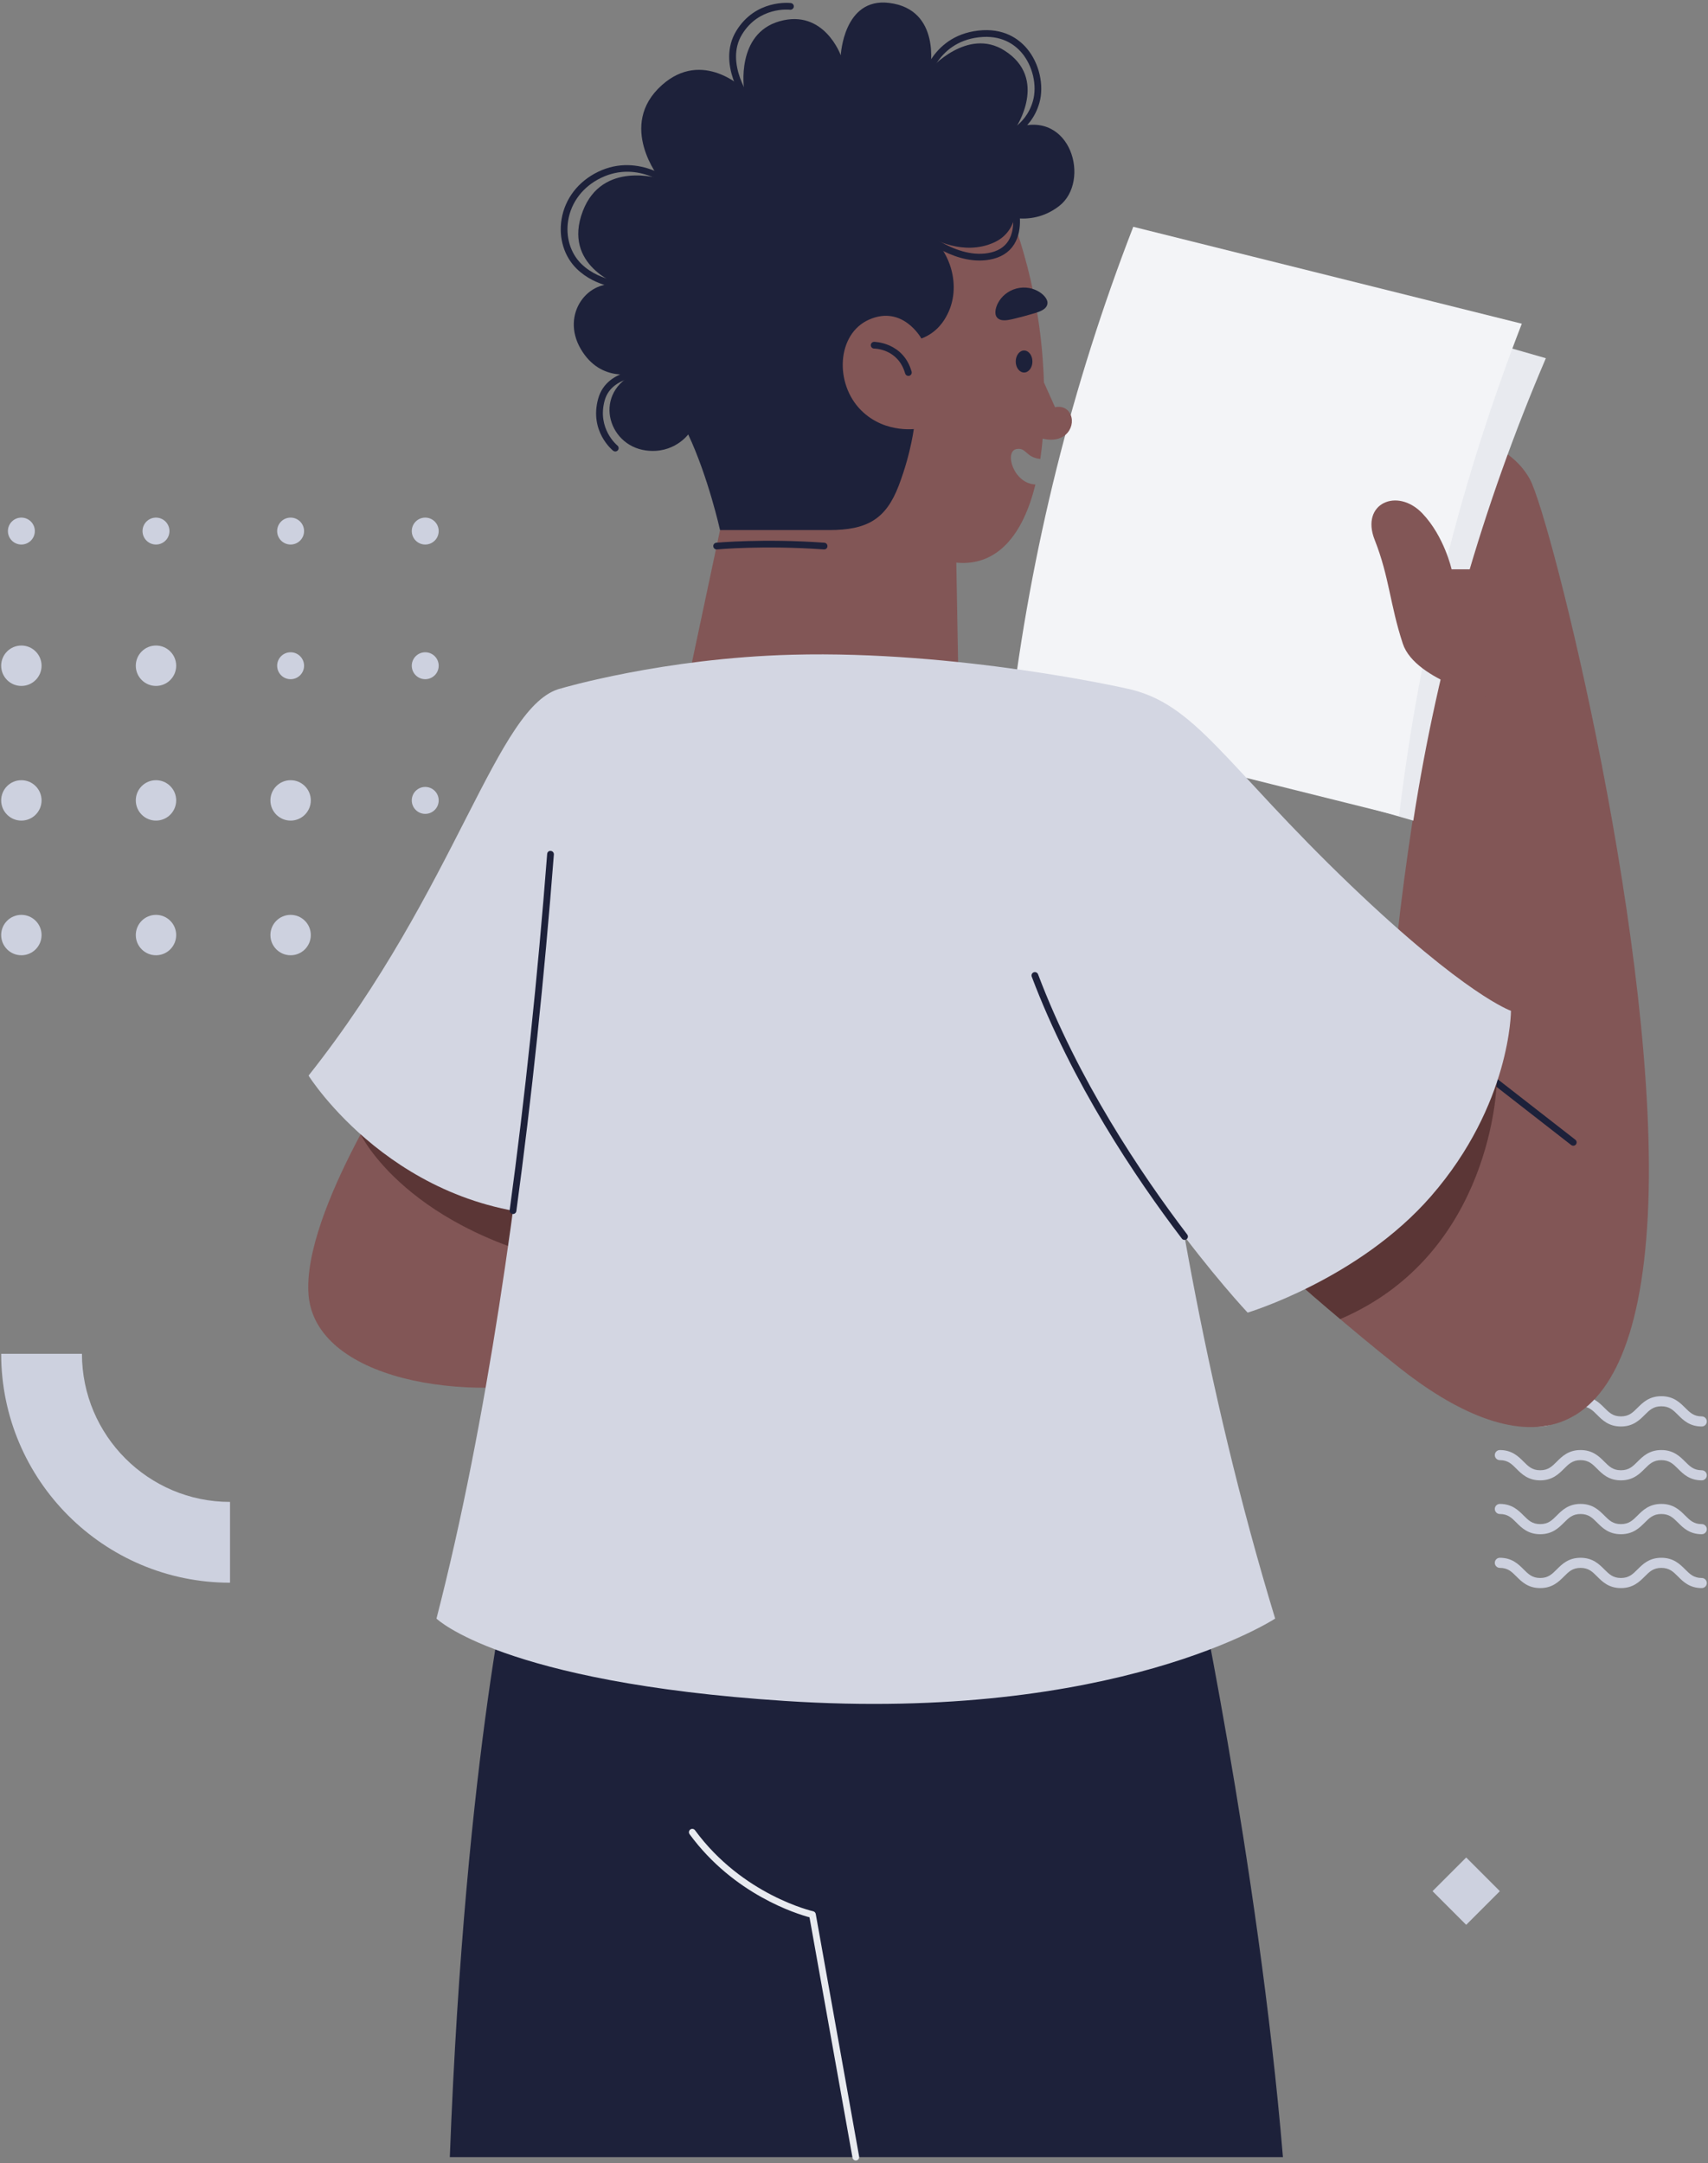 <?xml version="1.0" encoding="UTF-8"?>
<svg width="406px" height="514px" viewBox="0 0 406 514" version="1.1" xmlns="http://www.w3.org/2000/svg" xmlns:xlink="http://www.w3.org/1999/xlink">
    <rect x="0" y="0" width="406" height="514" fill="#808080" stroke="none"/>
    <title>Illustration 15 0</title>
    <g id="🤩-Illustrations" stroke="none" stroke-width="1" fill="none" fill-rule="evenodd">
        <g id="Illustration-15">
            <path d="M404.522,338.978 C401.623,338.978 400.094,337.454 398.87,336.226 C397.721,335.082 396.815,334.178 394.909,334.178 C393.005,334.178 392.099,335.082 390.954,336.226 C389.728,337.454 388.2,338.978 385.3,338.978 C382.404,338.978 380.877,337.454 379.654,336.226 C378.51,335.082 377.606,334.178 375.707,334.178 C373.807,334.178 372.904,335.082 371.76,336.226 C370.534,337.454 369.01,338.978 366.113,338.978 C363.216,338.978 361.69,337.452 360.466,336.224 C359.325,335.082 358.421,334.178 356.522,334.178 C355.86,334.178 355.322,333.64 355.322,332.978 C355.322,332.315 355.86,331.779 356.522,331.779 C359.416,331.779 360.94,333.303 362.166,334.529 C363.31,335.673 364.212,336.579 366.113,336.579 C368.012,336.579 368.916,335.675 370.06,334.529 C371.284,333.303 372.81,331.779 375.707,331.779 C378.603,331.779 380.127,333.303 381.353,334.529 C382.498,335.675 383.401,336.579 385.3,336.579 C387.207,336.579 388.113,335.673 389.26,334.529 C390.485,333.303 392.012,331.779 394.909,331.779 C397.81,331.779 399.337,333.303 400.562,334.529 C401.709,335.673 402.615,336.579 404.522,336.579 C405.185,336.579 405.721,337.115 405.721,337.779 C405.721,338.44 405.185,338.978 404.522,338.978" id="Fill-2200" fill="#CDD1DF"></path>
            <path d="M404.522,351.778 C401.623,351.778 400.094,350.253 398.87,349.026 C397.721,347.882 396.815,346.978 394.909,346.978 C393.005,346.978 392.099,347.882 390.954,349.026 C389.728,350.253 388.2,351.778 385.3,351.778 C382.404,351.778 380.877,350.253 379.654,349.026 C378.51,347.881 377.606,346.978 375.707,346.978 C373.807,346.978 372.904,347.881 371.76,349.026 C370.534,350.253 369.01,351.778 366.113,351.778 C363.216,351.778 361.69,350.252 360.466,349.025 C359.325,347.881 358.421,346.978 356.522,346.978 C355.86,346.978 355.322,346.44 355.322,345.778 C355.322,345.115 355.86,344.578 356.522,344.578 C359.416,344.578 360.94,346.103 362.166,347.33 C363.31,348.473 364.212,349.378 366.113,349.378 C368.012,349.378 368.916,348.474 370.06,347.33 C371.284,346.103 372.81,344.578 375.707,344.578 C378.603,344.578 380.127,346.103 381.353,347.33 C382.498,348.474 383.401,349.378 385.3,349.378 C387.207,349.378 388.113,348.473 389.26,347.328 C390.485,346.103 392.012,344.578 394.909,344.578 C397.81,344.578 399.337,346.103 400.562,347.33 C401.709,348.473 402.615,349.378 404.522,349.378 C405.185,349.378 405.721,349.916 405.721,350.578 C405.721,351.24 405.185,351.778 404.522,351.778" id="Fill-2202" fill="#CDD1DF"></path>
            <path d="M404.522,364.578 C401.623,364.578 400.094,363.053 398.87,361.826 C397.721,360.682 396.815,359.778 394.909,359.778 C393.005,359.778 392.099,360.682 390.954,361.826 C389.728,363.053 388.2,364.578 385.3,364.578 C382.404,364.578 380.877,363.053 379.654,361.826 C378.51,360.682 377.606,359.778 375.707,359.778 C373.807,359.778 372.904,360.682 371.76,361.826 C370.534,363.053 369.01,364.578 366.113,364.578 C363.216,364.578 361.69,363.052 360.466,361.825 C359.325,360.682 358.421,359.778 356.522,359.778 C355.86,359.778 355.322,359.24 355.322,358.578 C355.322,357.916 355.86,357.378 356.522,357.378 C359.416,357.378 360.94,358.903 362.166,360.13 C363.31,361.273 364.212,362.178 366.113,362.178 C368.012,362.178 368.916,361.275 370.06,360.13 C371.284,358.903 372.81,357.378 375.707,357.378 C378.603,357.378 380.127,358.903 381.353,360.13 C382.498,361.275 383.401,362.178 385.3,362.178 C387.207,362.178 388.113,361.273 389.26,360.128 C390.485,358.903 392.012,357.378 394.909,357.378 C397.81,357.378 399.337,358.903 400.562,360.13 C401.709,361.273 402.615,362.178 404.522,362.178 C405.185,362.178 405.721,362.716 405.721,363.378 C405.721,364.041 405.185,364.578 404.522,364.578" id="Fill-2204" fill="#CDD1DF"></path>
            <path d="M404.522,377.378 C401.623,377.378 400.094,375.854 398.87,374.627 C397.721,373.482 396.815,372.578 394.909,372.578 C393.005,372.578 392.099,373.482 390.954,374.627 C389.728,375.854 388.2,377.378 385.3,377.378 C382.404,377.378 380.877,375.854 379.654,374.627 C378.51,373.482 377.606,372.578 375.707,372.578 C373.807,372.578 372.904,373.482 371.76,374.627 C370.534,375.854 369.01,377.378 366.113,377.378 C363.216,377.378 361.69,375.852 360.466,374.625 C359.325,373.482 358.421,372.578 356.522,372.578 C355.86,372.578 355.322,372.041 355.322,371.378 C355.322,370.716 355.86,370.178 356.522,370.178 C359.416,370.178 360.94,371.703 362.166,372.93 C363.31,374.073 364.212,374.979 366.113,374.979 C368.012,374.979 368.916,374.075 370.06,372.93 C371.284,371.703 372.81,370.178 375.707,370.178 C378.603,370.178 380.127,371.703 381.353,372.93 C382.498,374.075 383.401,374.979 385.3,374.979 C387.207,374.979 388.113,374.073 389.26,372.928 C390.485,371.703 392.012,370.178 394.909,370.178 C397.81,370.178 399.337,371.703 400.562,372.93 C401.709,374.073 402.615,374.979 404.522,374.979 C405.185,374.979 405.721,375.516 405.721,376.178 C405.721,376.841 405.185,377.378 404.522,377.378" id="Fill-2206" fill="#CDD1DF"></path>
            <path d="M8.279,126.2 C8.279,127.968 6.846,129.4 5.079,129.4 C3.312,129.4 1.88,127.968 1.88,126.2 C1.88,124.432 3.312,123 5.079,123 C6.846,123 8.279,124.432 8.279,126.2" id="Fill-2208" fill="#CDD1DF"></path>
            <path d="M40.279,126.2 C40.279,127.968 38.846,129.4 37.079,129.4 C35.312,129.4 33.88,127.968 33.88,126.2 C33.88,124.432 35.312,123 37.079,123 C38.846,123 40.279,124.432 40.279,126.2" id="Fill-2210" fill="#CDD1DF"></path>
            <path d="M72.279,126.2 C72.279,127.968 70.846,129.4 69.079,129.4 C67.312,129.4 65.88,127.968 65.88,126.2 C65.88,124.432 67.312,123 69.079,123 C70.846,123 72.279,124.432 72.279,126.2" id="Fill-2212" fill="#CDD1DF"></path>
            <path d="M104.279,126.2 C104.279,127.968 102.846,129.4 101.079,129.4 C99.312,129.4 97.88,127.968 97.88,126.2 C97.88,124.432 99.312,123 101.079,123 C102.846,123 104.279,124.432 104.279,126.2" id="Fill-2214" fill="#CDD1DF"></path>
            <path d="M9.88,158.2 C9.88,160.85 7.731,163 5.079,163 C2.429,163 0.279,160.85 0.279,158.2 C0.279,155.549 2.429,153.4 5.079,153.4 C7.731,153.4 9.88,155.549 9.88,158.2" id="Fill-2216" fill="#CDD1DF"></path>
            <path d="M41.88,158.2 C41.88,160.85 39.731,163 37.079,163 C34.429,163 32.279,160.85 32.279,158.2 C32.279,155.549 34.429,153.4 37.079,153.4 C39.731,153.4 41.88,155.549 41.88,158.2" id="Fill-2218" fill="#CDD1DF"></path>
            <path d="M72.279,158.2 C72.279,159.968 70.846,161.4 69.079,161.4 C67.312,161.4 65.88,159.968 65.88,158.2 C65.88,156.432 67.312,155 69.079,155 C70.846,155 72.279,156.432 72.279,158.2" id="Fill-2220" fill="#CDD1DF"></path>
            <path d="M104.279,158.2 C104.279,159.968 102.846,161.4 101.079,161.4 C99.312,161.4 97.88,159.968 97.88,158.2 C97.88,156.432 99.312,155 101.079,155 C102.846,155 104.279,156.432 104.279,158.2" id="Fill-2222" fill="#CDD1DF"></path>
            <path d="M9.88,190.2 C9.88,192.85 7.731,195 5.079,195 C2.429,195 0.279,192.85 0.279,190.2 C0.279,187.549 2.429,185.4 5.079,185.4 C7.731,185.4 9.88,187.549 9.88,190.2" id="Fill-2224" fill="#CDD1DF"></path>
            <path d="M41.88,190.2 C41.88,192.85 39.731,195 37.079,195 C34.429,195 32.279,192.85 32.279,190.2 C32.279,187.549 34.429,185.4 37.079,185.4 C39.731,185.4 41.88,187.549 41.88,190.2" id="Fill-2226" fill="#CDD1DF"></path>
            <path d="M73.88,190.2 C73.88,192.85 71.731,195 69.079,195 C66.429,195 64.279,192.85 64.279,190.2 C64.279,187.549 66.429,185.4 69.079,185.4 C71.731,185.4 73.88,187.549 73.88,190.2" id="Fill-2228" fill="#CDD1DF"></path>
            <path d="M104.279,190.2 C104.279,191.968 102.846,193.4 101.079,193.4 C99.312,193.4 97.88,191.968 97.88,190.2 C97.88,188.432 99.312,187 101.079,187 C102.846,187 104.279,188.432 104.279,190.2" id="Fill-2230" fill="#CDD1DF"></path>
            <path d="M9.88,222.2 C9.88,224.85 7.731,227 5.079,227 C2.429,227 0.279,224.85 0.279,222.2 C0.279,219.549 2.429,217.4 5.079,217.4 C7.731,217.4 9.88,219.549 9.88,222.2" id="Fill-2232" fill="#CDD1DF"></path>
            <path d="M41.88,222.2 C41.88,224.85 39.731,227 37.079,227 C34.429,227 32.279,224.85 32.279,222.2 C32.279,219.549 34.429,217.4 37.079,217.4 C39.731,217.4 41.88,219.549 41.88,222.2" id="Fill-2234" fill="#CDD1DF"></path>
            <path d="M73.88,222.2 C73.88,224.85 71.731,227 69.079,227 C66.429,227 64.279,224.85 64.279,222.2 C64.279,219.549 66.429,217.4 69.079,217.4 C71.731,217.4 73.88,219.549 73.88,222.2" id="Fill-2236" fill="#CDD1DF"></path>
            <path d="M104.279,222.2 C104.279,223.968 102.846,225.4 101.079,225.4 C99.312,225.4 97.88,223.968 97.88,222.2 C97.88,220.432 99.312,219 101.079,219 C102.846,219 104.279,220.432 104.279,222.2" id="Fill-2238" fill="#CDD1DF"></path>
            <path d="M54.678,376.102 C24.682,376.102 0.279,351.699 0.279,321.702 L19.479,321.702 C19.479,341.112 35.269,356.902 54.678,356.902 L54.678,376.102 Z" id="Fill-2240" fill="#CDD1DF"></path>
            <polygon id="Fill-2242" fill="#CDD1DF" points="356.522 449.4 348.522 457.4 340.522 449.4 348.522 441.4"></polygon>
            <path d="M341.979,160.083 C341.979,160.083 333.783,198.884 330.675,237.752 L293.394,290.368 C293.394,290.368 307.533,305.065 332.461,324.873 C359.166,346.092 388.514,350.52 391.688,288.914 C394.861,227.308 368.69,123.126 363.661,113.878 C358.538,104.459 344.954,101.908 338.012,101.451 C329.486,100.89 327.219,108.458 334.344,113.383 C341.087,118.043 347.235,118.836 347.235,118.836 L349.911,140.318 L341.979,160.083 Z" id="Fill-2244" fill="#825656"></path>
            <path d="M335.951,195.011 C307.033,186.719 278.115,178.427 249.198,170.135 C255.051,132.329 265.637,95.41 280.708,60.248 C309.625,68.54 338.543,76.832 367.461,85.124 C352.39,120.286 341.804,157.205 335.951,195.011" id="Fill-2246" fill="#E8EAEF"></path>
            <path d="M332.574,193.909 C301.788,186.233 271.002,178.556 240.216,170.881 C244.993,130.816 254.793,91.513 269.384,53.894 L361.742,76.922 C347.151,114.54 337.351,153.844 332.574,193.909" id="Fill-2248" fill="#F3F4F7"></path>
            <path d="M356.522,135.295 L345.053,135.295 C345.053,135.295 343.327,127.484 338.113,122.009 C332.163,115.762 323.344,119.607 326.762,128.271 C330.279,137.179 330.377,143.618 333.452,152.944 C336.426,161.967 355.334,166.13 355.334,166.13 L356.522,135.295 Z" id="Fill-2250" fill="#825656"></path>
            <polygon id="Fill-2252" fill="#825656" points="174.082 112.171 161.397 171.934 228.007 171.934 226.926 112.171"></polygon>
            <path d="M96.876,250.84 C96.876,250.84 71.758,287.857 73.344,307.687 C74.931,327.517 109.832,334.127 138.388,326.988 L138.388,250.84 L96.876,250.84 Z" id="Fill-2254" fill="#825656"></path>
            <path d="M85.716,269.547 L85.72,269.545 C85.72,269.545 96.85,292.878 138.388,300.95 L138.388,250.84 L96.876,250.84 C96.876,250.84 91.396,258.918 85.716,269.547" id="Fill-2256" fill="#5B3636"></path>
            <path d="M133.364,163.586 C118.028,167.288 108.774,210.915 73.343,255.599 C73.343,255.599 94.232,288.914 135.215,288.914 L133.364,163.586 Z" id="Fill-2258" fill="#D3D6E2"></path>
            <path d="M283.017,367.706 C283.017,367.706 299.146,442.797 304.962,512.6 L106.924,512.6 C110.625,415.299 122.259,367.706 122.259,367.706 L283.017,367.706 Z" id="Fill-2260" fill="#1D213A"></path>
            <path d="M267.682,163.586 C267.682,163.586 269.268,273.578 303.112,384.628 C303.112,384.628 265.434,409.35 186.509,404.194 C119.243,399.8 103.751,384.628 103.751,384.628 C128.077,290.5 133.365,163.586 133.365,163.586 C133.365,163.586 157.572,156.399 188.297,155.581 C227.756,154.53 267.682,163.586 267.682,163.586" id="Fill-2262" fill="#D3D6E2"></path>
            <path d="M121.943,288.489 C121.909,288.489 121.872,288.487 121.838,288.481 C121.396,288.422 121.09,288.018 121.15,287.581 C124.787,260.799 127.784,232.32 130.062,202.939 C130.093,202.502 130.424,202.142 130.922,202.205 C131.362,202.237 131.69,202.623 131.656,203.064 C129.378,232.474 126.375,260.982 122.737,287.797 C122.681,288.198 122.338,288.489 121.943,288.489" id="Fill-2264" fill="#1D213A"></path>
            <path d="M373.972,272.263 C373.8,272.263 373.625,272.208 373.482,272.094 L330.185,238.383 C329.834,238.112 329.772,237.61 330.044,237.26 C330.313,236.911 330.823,236.849 331.166,237.12 L374.463,270.831 C374.813,271.104 374.875,271.605 374.604,271.955 C374.448,272.157 374.209,272.263 373.972,272.263" id="Fill-2266" fill="#1D213A"></path>
            <path d="M246.12,115.124 C243.138,127.34 236.919,134.511 227.527,133.717 C205.127,131.813 203.445,84.411 214.296,46.654 L238.537,46.654 C238.537,46.654 246.31,63.28 247.865,85.49 C248.499,94.247 248.308,102.211 247.294,109.064 C243.771,108.715 244.025,106.272 241.614,106.716 C238.664,107.256 240.885,114.934 246.12,115.124" id="Fill-2268" fill="#825656"></path>
            <path d="M196.534,87.781 C197.555,56.112 205.345,41.554 205.345,41.554 L238.93,41.554 C242.952,47.428 242.185,54.898 236.376,57.58 C228.946,61.01 221.434,56.495 221.434,56.495 C225.636,59.687 229.203,68.691 224.42,76.064 C219.536,83.593 209.719,80.853 209.719,80.853 L209.719,87.781 L196.534,87.781 Z" id="Fill-2270" fill="#1D213A"></path>
            <path d="M217.349,100.934 C217.349,100.934 216.71,107.319 213.646,115.365 C210.581,123.41 206.112,125.963 197.045,125.963 L171.156,125.963 C171.156,125.963 168.365,113.383 163.588,103.233 C163.588,103.233 160.156,107.953 153.5,107.036 C144.21,105.755 140.953,93.113 151.202,88.612 C151.202,88.612 142.901,91.229 138.048,82.929 C133.196,74.628 139.836,66.073 147.243,67.733 C147.243,67.733 133.575,63.126 138.54,50.161 C143.157,38.107 156.82,42.449 156.82,42.449 C156.82,42.449 146.604,29.806 157.33,20.229 C167.081,11.523 176.87,21.187 176.87,21.187 C176.87,21.187 174.862,8.03 185.29,5.055 C195.889,2.032 199.854,13.142 199.854,13.142 C199.854,13.142 200.51,-0.642 211.347,0.691 C223.798,2.224 221.116,16.398 221.116,16.398 C221.116,16.398 229.927,6.438 238.739,11.993 C249.341,18.677 241.446,30.381 241.446,30.381 C254.637,25.879 259.329,43.119 251.764,48.961 C244.47,54.592 236.631,50.494 236.631,50.494 L217.349,50.494 L217.349,100.934 Z" id="Fill-2272" fill="#1D213A"></path>
            <path d="M355.775,257.295 C355.775,257.295 330.729,237.073 330.675,237.752 L293.394,290.368 C293.394,290.368 300.293,298.173 318.575,313.457 C354.968,297.885 355.775,257.295 355.775,257.295" id="Fill-2274" fill="#5B3636"></path>
            <path d="M203.432,513.4 C203.05,513.4 202.713,513.128 202.644,512.74 L192.422,455.609 C189.441,454.814 174.444,450.22 163.919,435.867 C163.657,435.51 163.735,435.009 164.091,434.748 C164.438,434.486 164.944,434.56 165.206,434.92 C176.516,450.338 193.125,454.14 193.291,454.177 C193.607,454.247 193.85,454.5 193.907,454.818 L204.219,512.459 C204.297,512.893 204.006,513.309 203.573,513.387 C203.526,513.395 203.479,513.4 203.432,513.4" id="Fill-2276" fill="#E8EAEF"></path>
            <path d="M246,231.803 C262.657,275.958 296.567,311.917 296.567,311.917 C296.567,311.917 322.999,303.992 340.194,284.221 C359.165,262.407 359.165,240.198 359.165,240.198 C359.165,240.198 348.523,236.628 321.157,210.452 C290.928,181.536 284.272,167.024 267.682,163.586 L246,231.803 Z" id="Fill-2278" fill="#D3D6E2"></path>
            <path d="M281.572,294.646 C281.331,294.646 281.093,294.538 280.934,294.33 C269.909,279.856 254.768,257.308 245.25,232.085 C245.096,231.672 245.302,231.21 245.718,231.054 C246.119,230.9 246.591,231.107 246.75,231.52 C256.197,256.562 271.247,278.971 282.209,293.361 C282.474,293.712 282.409,294.214 282.056,294.481 C281.912,294.591 281.74,294.646 281.572,294.646" id="Fill-2280" fill="#1D213A"></path>
            <path d="M219.019,80.444 C219.019,80.444 214.601,72.371 206.542,75.965 C198.872,79.387 198.349,91.179 204.688,97.499 C210.578,103.371 218.437,101.82 218.437,101.82 L219.019,80.444 Z" id="Fill-2282" fill="#825656"></path>
            <path d="M215.925,89.325 C215.575,89.325 215.256,89.096 215.156,88.744 C213.5,82.931 208.026,82.833 207.791,82.831 C207.35,82.828 206.994,82.471 206.994,82.029 C206.997,81.588 207.354,81.231 207.794,81.231 C207.862,81.231 214.703,81.312 216.694,88.306 C216.816,88.731 216.569,89.174 216.144,89.294 C216.072,89.315 215.997,89.325 215.925,89.325" id="Fill-2284" fill="#1D213A"></path>
            <path d="M232.822,61.909 C224.525,61.909 217.131,54.799 216.791,54.467 C216.474,54.158 216.468,53.651 216.778,53.336 C217.084,53.021 217.591,53.011 217.909,53.32 C217.994,53.403 226.584,61.622 234.953,60.125 C237.134,59.737 238.731,58.763 239.697,57.232 C241.706,54.052 240.481,49.471 240.468,49.425 C240.353,48.998 240.603,48.557 241.028,48.44 C241.471,48.328 241.896,48.576 242.012,49 C242.072,49.216 243.431,54.315 241.05,58.088 C239.831,60.015 237.875,61.231 235.234,61.7 C234.425,61.844 233.619,61.909 232.822,61.909" id="Fill-2286" fill="#1D213A"></path>
            <path d="M146.253,107.289 C146.078,107.289 145.9,107.231 145.753,107.114 C145.522,106.928 140.078,102.466 142.178,94.776 C144.31,86.959 154.854,87.69 155.307,87.728 C155.747,87.763 156.075,88.146 156.041,88.588 C156.006,89.028 155.622,89.369 155.182,89.322 C155.088,89.323 145.503,88.662 143.722,95.198 C141.897,101.885 146.703,105.825 146.753,105.864 C147.097,106.141 147.153,106.643 146.878,106.989 C146.719,107.185 146.487,107.289 146.253,107.289" id="Fill-2288" fill="#1D213A"></path>
            <path d="M149.943,68.693 C148.174,68.693 141.672,68.37 137.068,63.853 C134.096,60.939 132.759,56.548 133.487,52.104 C134.287,47.223 137.447,43.115 142.153,40.834 C152.119,36.01 160.846,43.679 160.934,43.759 C161.262,44.054 161.291,44.559 160.997,44.888 C160.7,45.216 160.193,45.245 159.865,44.95 C159.544,44.659 151.843,37.917 142.853,42.275 C138.619,44.325 135.781,48.003 135.065,52.364 C134.422,56.294 135.59,60.161 138.187,62.709 C142.959,67.388 150.224,67.084 150.315,67.088 C150.762,67.025 151.13,67.406 151.153,67.846 C151.174,68.289 150.834,68.664 150.39,68.684 C150.349,68.687 150.193,68.693 149.943,68.693" id="Fill-2290" fill="#1D213A"></path>
            <path d="M177.981,25.026 C177.737,25.026 177.5,24.917 177.343,24.708 C177.049,24.322 170.262,15.148 175.015,7.351 C179.596,-0.166 187.643,0.685 187.99,0.724 C188.427,0.776 188.74,1.173 188.69,1.612 C188.64,2.052 188.187,2.361 187.806,2.315 C187.497,2.275 180.412,1.567 176.384,8.182 C172.197,15.048 178.556,23.659 178.622,23.745 C178.884,24.098 178.815,24.599 178.462,24.865 C178.318,24.973 178.15,25.026 177.981,25.026" id="Fill-2292" fill="#1D213A"></path>
            <path d="M237.969,33.553 C237.61,33.553 237.284,33.311 237.194,32.949 C237.088,32.521 237.347,32.086 237.772,31.979 C238.016,31.916 243.703,30.397 245.529,24.006 C246.575,20.341 245.485,15.633 242.875,12.555 C241.157,10.533 237.997,8.248 232.706,8.86 C222.225,10.066 220.432,20.19 220.416,20.292 C220.341,20.729 219.912,21.024 219.494,20.95 C219.06,20.878 218.763,20.466 218.834,20.03 C218.854,19.916 220.857,8.613 232.526,7.269 C238.531,6.58 242.125,9.201 244.094,11.521 C247.032,14.982 248.253,20.297 247.066,24.448 C244.982,31.747 238.441,33.459 238.162,33.53 C238.097,33.545 238.031,33.553 237.969,33.553" id="Fill-2294" fill="#1D213A"></path>
            <path d="M170.347,130.565 C169.938,130.565 169.591,130.252 169.55,129.839 C169.51,129.4 169.831,129.01 170.272,128.966 C170.381,128.958 181.557,127.924 195.948,128.965 C196.388,128.999 196.719,129.381 196.685,129.822 C196.654,130.261 196.341,130.578 195.828,130.562 C181.588,129.529 170.534,130.548 170.422,130.56 C170.397,130.562 170.372,130.565 170.347,130.565" id="Fill-2296" fill="#1D213A"></path>
            <path d="M246.191,103.694 C252.828,106.38 255.739,101.638 254.528,98.637 C253.486,96.059 250.788,96.766 250.788,96.766 L247.091,88.524 L246.191,103.694 Z" id="Fill-2298" fill="#825656"></path>
            <path d="M241.445,85.907 C241.445,87.352 242.333,88.524 243.427,88.524 C244.523,88.524 245.411,87.352 245.411,85.907 C245.411,84.461 244.523,83.289 243.427,83.289 C242.333,83.289 241.445,84.461 241.445,85.907" id="Fill-2300" fill="#1D213A"></path>
            <path d="M236.975,75.418 C238.101,76.799 240.621,75.813 243.339,75.164 C246.017,74.367 248.693,73.961 248.977,72.202 C249.318,70.5 245.779,67.457 241.574,68.574 C237.372,69.709 235.829,74.114 236.975,75.418" id="Fill-2302" fill="#1D213A"></path>
        </g>
    </g>
</svg>
